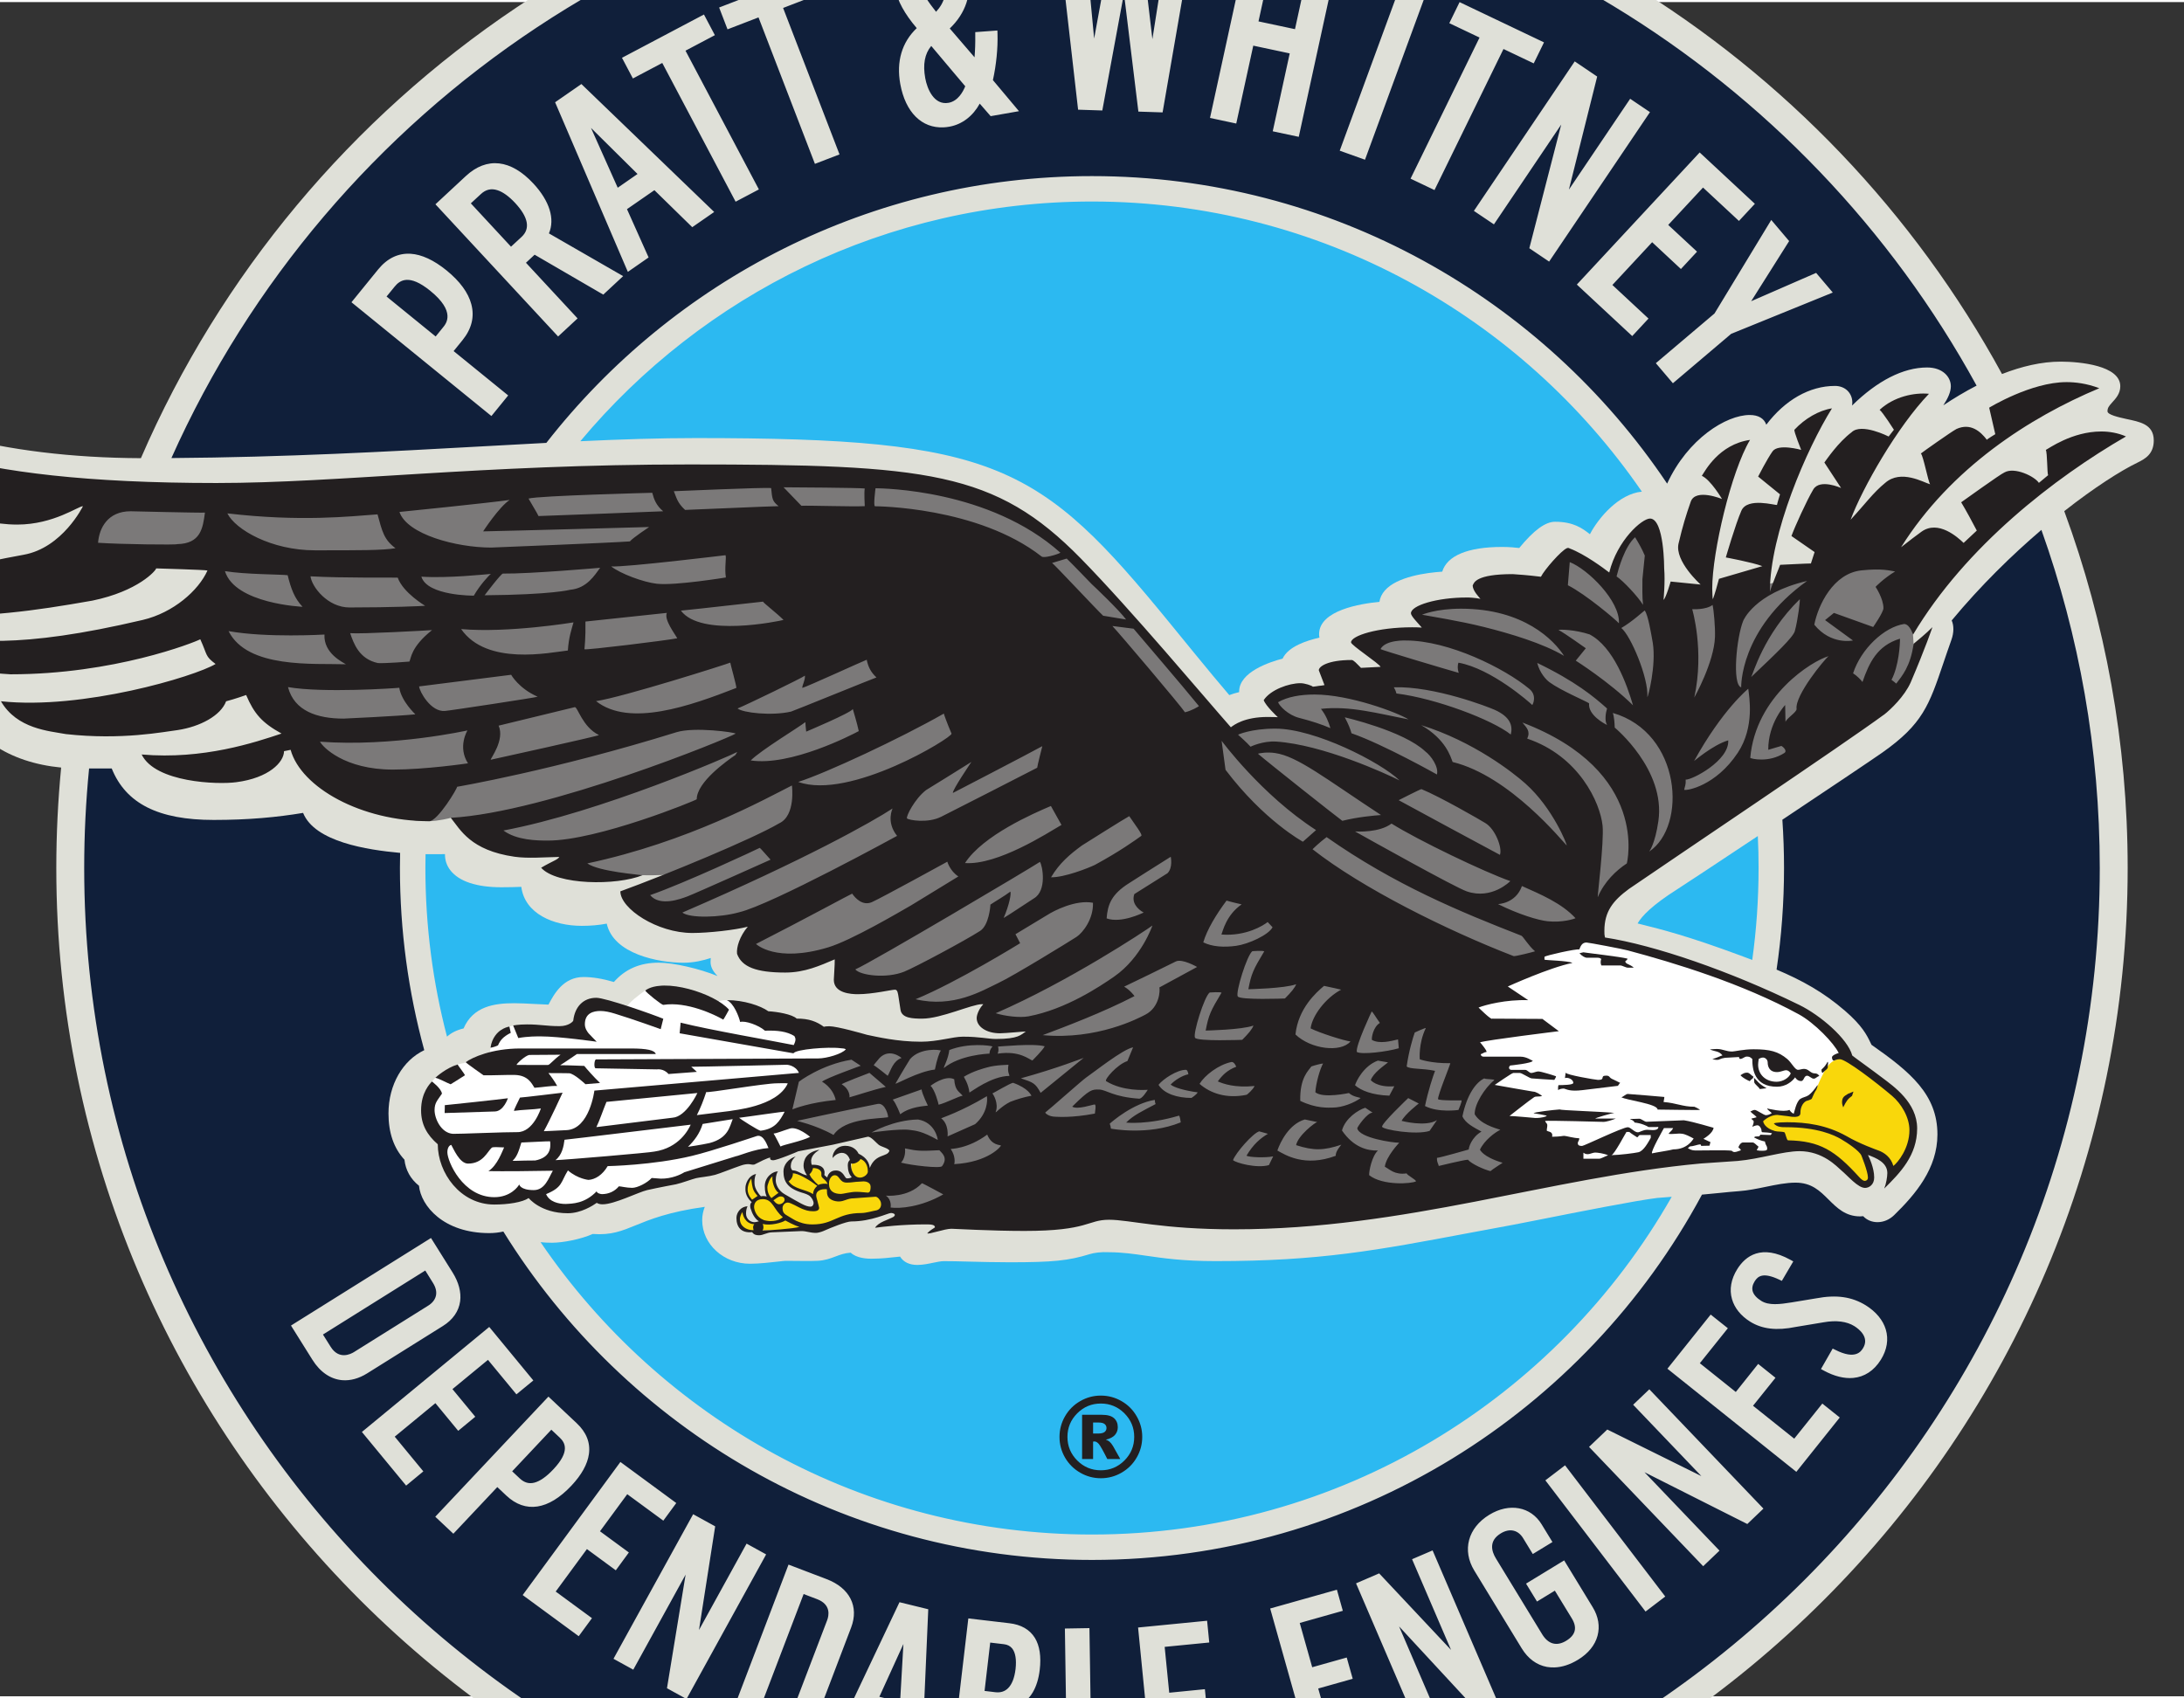 <svg xmlns="http://www.w3.org/2000/svg" width="144" height="112" viewBox="7 5 58 45"><rect x="7" y="5" width="58" height="45" fill="#333333" stroke="none"/><path fill="#101f3a" d="M63.3 27.881c0 15.003-12.163 27.166-27.166 27.166s-27.166-12.163-27.166-27.166S21.131.715 36.134.715s27.166 12.163 27.166 27.166"/><path fill="#2cb9f1" d="M18.081 27.881c0-9.97 8.083-18.053 18.053-18.053s18.053 8.083 18.053 18.053c0 9.971-8.083 18.053-18.053 18.053s-18.053-8.082-18.053-18.053"/><path fill="#dfe0d8" d="M62.763 28c0 14.757-12.006 26.763-26.763 26.763C21.242 54.763 9.236 42.757 9.236 28c0-.892.044-1.774.13-2.644h.601c.375.932 1.239 1.367 2.708 1.367.929 0 1.681-.072 2.374-.187.311.769 1.699.982 2.577 1.062-.003.134-.005.268-.005.402 0 1.674.225 3.296.646 4.838-.566.269-.95.912-.95 1.682 0 .513.143.926.424 1.227.03.277.163.515.386.692.052.533.649 1.258 1.867 1.258.131 0 .257-.015.373-.042 3.243 5.232 9.038 8.723 15.633 8.723 6.998 0 13.096-3.932 16.199-9.703.162-.014.319-.029.47-.045.18-.018.353-.036.522-.048.23-.017.466-.065.693-.112.281-.058.546-.113.801-.113.426 0 .645.219.877.45.221.219.448.446.835.446.029 0 .056-.002.084-.005.191.208.562.225.823-.03.567-.553 1.148-1.24 1.148-2.141 0-1.064-.724-1.662-1.751-2.382l-.026-.054c-.097-.201-.217-.45-.677-.848-.572-.495-1.14-.808-1.818-1.095.13-.881.198-1.781.198-2.698 0-.431-.015-.859-.044-1.283 1.205-.803 2.395-1.601 2.658-1.786 1.069-.755 1.24-1.26 1.615-2.366.064-.188.134-.396.216-.625.068-.191.069-.377.008-.516.773-.931 1.607-1.743 2.382-2.405 1.003 2.809 1.55 5.832 1.55 8.981m-13.54-8.866c-.201-.158-.436-.331-.925-.331-.256 0-.561.22-.952.697-.101-.012-.261-.028-.459-.028-.903 0-1.458.232-1.586.656-.418.028-1.198.129-1.524.501-.079.091-.128.192-.144.302-.503.047-1.602.224-1.602.858 0 .03.003.06.009.091-.327.077-.824.229-.978.558-.348.091-1.154.357-1.154.874v.016c-.092.022-.18.048-.262.079-.397-.457-1.567-1.898-1.567-1.898-3.469-4.247-4.608-4.929-12.603-4.929-.962 0-1.975.033-3.064.084 3.25-3.889 8.135-6.367 13.588-6.367 6.055 0 11.409 3.056 14.603 7.706-.611.058-1.149.691-1.38 1.131M21.661 37.953c.277 0 .759-.089 1.081-.233.49.037.776-.082 1.139-.23.372-.152.87-.356 1.836-.491-.046.116-.069.235-.069.355 0 .638.57 1.157 1.27 1.157.239 0 .552-.036.76-.059.087-.01.152-.018.176-.018l.172.001c.209.003.516.006.684-.002.194-.008.338-.062.477-.114.126-.048.246-.092.405-.102.154.145.427.167.611.159.203-.001.403-.023.564-.041.049-.005.095-.01.135-.014.093.147.249.222.464.222.004 0 .008 0 .012-.001.135-.001.281-.031.408-.058.104-.021.203-.042.276-.042.183-.002.407.006.664.012.328.008.704.018 1.089.018 1.146 0 1.562-.043 2.123-.216.115-.035.292-.063.524-.051.348.002.635.044.968.092.462.067.987.144 1.853.144 2.76 0 4.266-.283 6.761-.753.362-.068.745-.14 1.157-.215.13-.024.395-.077.73-.143.941-.187 2.516-.499 3.08-.567l.384-.03c-3.049 5.353-8.807 8.97-15.395 8.97-6.081 0-11.456-3.082-14.644-7.765.088.01.188.015.305.015M18.297 28c0-.123.001-.246.004-.368h.237c.118.002.204.001.279-.002-.002.161.047.308.146.434.228.292.695.447 1.351.447.21 0 .385-.005.53-.011.093.714.853 1.036 1.607 1.036.236 0 .454-.019.662-.059.18.813 1.382 1.037 2.031 1.039h.007c.27 0 .524-.059.724-.126-.003.031-.005.065-.005.102 0 .125.052.24.185.377-.478-.196-1.168-.355-1.563-.355-.495 0-.885.168-1.189.513-.3-.088-.571-.132-.805-.132-.536 0-.783.449-.932.733-.108-.003-.238-.01-.371-.017-.187-.01-.382-.02-.535-.02h-.004c-.527 0-1.093.082-1.345.67-.197.046-.339.126-.44.218-.375-1.431-.574-2.932-.574-4.479m35.405 0c0 .828-.057 1.643-.168 2.441-.107-.04-.218-.082-.332-.124-1.381-.512-2.057-.681-2.653-.83l-.06-.015c.112-.196.392-.489 1.046-.903.198-.126 1.116-.733 2.147-1.418.014.281.02.564.02.849M36 1.237c10.118 0 18.944 5.644 23.492 13.95-.312.161-.609.34-.883.523.121-.185.199-.354.199-.506 0-.248-.216-.499-.63-.499-.636 0-1.322.353-1.992 1.01.004-.026.006-.05.006-.075.001-.122-.044-.233-.124-.314-.084-.085-.203-.131-.336-.131-.678 0-1.328.375-1.825 1.03-.057-.166-.21-.258-.44-.258-.623 0-1.644.63-2.193 1.823C47.973 12.868 42.359 9.622 36 9.622c-5.881 0-11.125 2.776-14.491 7.086-.562.029-1.144.062-1.749.095-2.439.135-5.18.287-8.208.308C15.731 7.765 25.117 1.237 36 1.237m27.47 14.836c-.2-.044-.502-.111-.502-.204 0-.091.038-.138.118-.228.094-.104.222-.234.222-.437 0-.554-1.081-.653-1.574-.654-.517-.002-1.052.128-1.567.329C55.501 6.318 46.417.496 36 .496c-11.301 0-21.032 6.851-25.258 16.618-3.681-.015-6.68-.824-8.451-2.281-.18-.148-.441-.18-.65-.082-.222.105-.349.33-.349.617 0 1.069 1.908 3.069 4.232 4.092-1.423.229-2.69.341-3.857.341-.435 0-.695.227-.695.606 0 .926 1.654 1.528 2.522 1.694.385.704 1.207 1.176 2.385 1.369.326 1.041 1.35 1.727 2.745 1.862-.085.878-.129 1.768-.129 2.668 0 15.166 12.339 27.504 27.505 27.504 15.165 0 27.504-12.338 27.504-27.504 0-3.33-.595-6.522-1.684-9.479.805-.633 1.504-1.076 1.941-1.287.21-.102.436-.231.436-.591 0-.439-.386-.495-.727-.57m-7.256 25.471c-.236.021-.5-.043-.78-.195l-.075-.041.311-.544.072.035c.537.273.683.035.732-.042.181-.289-.101-.509-.23-.59-.2-.125-.482-.16-.813-.101l-.74.123c-.511.104-.895.058-1.213-.14-.247-.155-.414-.362-.482-.599-.074-.256-.025-.531.14-.796.217-.347.638-.673 1.413-.247l.075.042-.304.517-.069-.033c-.425-.201-.565-.097-.653.045-.059.095-.076.185-.051.268.028.09.104.175.227.252.2.126.493.09.803.04l.654-.108c.54-.102.95-.043 1.322.188.269.169.452.39.527.638.079.263.034.54-.131.805-.184.294-.437.456-.735.483m-1.509 2.494-3.424-2.739 1.149-1.438.456.363-.744.929.955.764.594-.745.46.368-.596.743 1.094.874.746-.932.463.37zm-2.474 2.507L49.2 43.376l.484-.462 2.499 1.237-1.812-1.895.43-.41 3.03 3.169-.428.409-2.731-1.376 1.992 2.083zM50.7 47.749l-.05-.066-2.61-3.419.523-.399.051.067 2.61 3.418zm-2.423 1.484c-.068.002-.134-.003-.199-.014-.269-.05-.5-.22-.666-.492l-1.259-2.065c-.33-.541-.17-1.138.399-1.484.528-.323 1.1-.219 1.389.255l.287.47-.522.318-.256-.42c-.066-.108-.154-.177-.256-.2-.104-.025-.223.001-.34.073-.32.196-.246.47-.127.665l1.229 2.015c.161.263.386.324.637.171s.299-.348.149-.595l-.45-.736-.474.289-.291-.476 1.012-.617.758 1.243c.152.248.195.511.128.76-.068.251-.247.471-.518.636-.212.129-.427.199-.63.204m-3.535 1.794L43.012 47l.614-.265 1.909 2.033-1.035-2.409.545-.234 1.73 4.028-.544.234-.04-.043-2.036-2.2 1.137 2.647zm-2.822.862-.023-.081-1.165-4.14 1.772-.499.157.56-1.144.323.331 1.176.917-.258.159.565-.916.258.379 1.348 1.15-.324.161.571zm-4.265.649-.009-.084-.422-4.281 1.833-.18.057.578-1.184.116.121 1.218.947-.094.058.585-.948.093.137 1.394 1.19-.117.058.59zm-2.309.045L35.28 48.2l.652-.011.058 3.791 1.194-.018.009.594Zm-2.199-2.726.292.035c.136.014.247-.021.334-.109.103-.104.169-.274.197-.507.028-.247-.002-.435-.088-.545-.052-.065-.126-.104-.221-.115l-.364-.043zm.141 1.982c.321.031.438-.339.476-.663.028-.237.003-.419-.072-.541-.065-.104-.17-.166-.313-.182l-.299-.036-.161 1.379zm.152.586c-.042-.001-.082-.004-.118-.008l-1.118-.132.01-.083.502-4.271 1.088.128c.313.036.542.168.679.389.127.208.171.494.129.85-.056.476-.255.808-.547.929.285.19.408.557.349 1.055-.113.971-.617 1.147-.974 1.143m-3.087-2.412.551.135.088-1.537zm1.104 2.155-.643-.158.065-1.281-.773-.19-.53 1.167-.609-.15 1.921-4.055.764.187zm-3.898-1.754c.13.049.246.052.345.008.139-.062.207-.198.235-.274l.827-2.166c.046-.12.112-.418-.266-.562l-.358-.136-1.142 2.993zm.267.659c-.142-.003-.292-.034-.445-.093l-1.001-.381 1.561-4.097 1.012.386c.614.234.864.727.65 1.287l-.844 2.216c-.119.31-.316.525-.572.623-.112.042-.233.062-.361.059m-2.594-1.001-.519-.286.495-3.018-1.39 2.525-.525-.289.04-.074 2.075-3.766.585.322-.43 2.754 1.264-2.295.519.286-.04.074zm-2.863-1.668-1.488-1.093 2.595-3.535 1.484 1.091-.344.468-.958-.703-.724.985.767.563-.347.474-.767-.564-.829 1.128.963.707zm-1.767-4.38.201.189c.119.112.246.149.389.112.15-.039.321-.158.506-.356.446-.474.309-.706.167-.84l-.223-.21Zm-1.562 1.658-.48-.451.057-.061 2.948-3.13.75.706c.258.242.367.518.325.82-.037.268-.194.552-.467.842-.607.644-1.22.738-1.726.261l-.24-.226Zm-1.254-1.278-1.175-1.425 3.382-2.789 1.171 1.421-.449.369-.756-.916-.943.777.606.734-.453.374-.606-.735-1.08.89.76.922zm-2.005-3.688c.221.354.533.196.623.139l1.966-1.23c.107-.066.178-.153.204-.252.029-.109.003-.229-.077-.356l-.203-.326-2.717 1.7zm.309.888c-.306-.026-.585-.21-.793-.542l-.569-.909.071-.045 3.647-2.281.575.918c.162.26.231.524.199.764-.036.264-.194.491-.457.655l-2.011 1.258c-.224.14-.449.199-.662.182m35.337-26.48-.453-.533 1.558-1.32 1.507-2.484.475.561-1.008 1.597 1.725-.752.442.522-2.699 1.097zm-1.08-1.253-1.471-1.368 3.262-3.509 1.466 1.364-.423.455-.954-.887-.924.993.765.71-.428.461-.764-.712-1.056 1.136.959.892zm-2.207-1.978-.526-.355.847-3.285-1.787 2.651-.532-.358 2.678-3.971.596.403-.751 3.003 1.627-2.413.526.355zm-3.044-1.9-.636-.303 1.832-3.748-.803-.382.273-.559 2.242 1.069-.273.558-.803-.382zm-1.846-.806-.671-.24 1.651-4.495.671.24zm-1.759-.608-.691-.147.451-2.069-.968-.206-.452 2.069-.697-.149 1.019-4.673.696.148-.427 1.961.969.206.427-1.961.692.147zm-3.616-.649-.643-.021-.383-3.14-.575 3.11-.643-.021-.553-4.842.702.023.277 2.93.53-2.905.676.021.341 2.9.452-2.874.65.019zm-6.144-1.765c-.174.209-.226.491-.159.858.05.275.229.724.621.652.249-.046.383-.295.441-.439-.06-.071-.204-.241-.344-.407-.291-.344-.471-.557-.559-.664m-.018-2.224c-.014.001-.029.003-.043.006-.314.057-.271.433-.25.547.043.235.239.513.439.764.228-.246.303-.533.237-.894-.025-.139-.082-.258-.159-.333-.065-.064-.14-.093-.224-.09m.347 4.386c-.579.029-1.014-.398-1.151-1.15-.109-.597.042-1.109.437-1.485-.325-.382-.511-.724-.569-1.042-.09-.497.066-1.125.804-1.26.565-.1 1.019.238 1.13.848.102.556-.067 1.06-.488 1.463.057.067.58.674.658.766.016-.197.022-.383.019-.591v-.078l.588-.043.003.087c.011.384-.032.82-.122 1.231.038.045.692.825.692.825l-.752.132-.29-.333c-.18.33-.467.551-.803.612-.054.01-.105.016-.156.018m-3.418.97-1.498-3.89-.823.317-.223-.58 2.298-.885.224.58-.823.317 1.498 3.89zm-2.106 1.005-1.948-3.685-.78.412-.29-.549 2.177-1.15.29.549-.78.412 1.949 3.685zm-3.841-1.96.71 1.589.526-.365zm.979 3.824-.041-.095-1.891-4.41.698-.484 3.527 3.398-.583.404-1.005-.983-.728.504.574 1.283zm-4.17-1.82 1.067 1.151.281-.26c.237-.22.179-.524-.172-.902-.162-.174-.324-.292-.47-.338-.163-.053-.308-.02-.439.102zm2.318 3.536-.057-.061-3.201-3.45.807-.75c.558-.517 1.196-.446 1.795.2.43.463.576.94.412 1.323l1.971 1.135-.528.491-1.823-1.06-.23.214 1.371 1.478Zm-4.556-1.061 1.304 1.061.196-.242c.085-.103.341-.418-.339-.971-.559-.454-.806-.283-.944-.114zm2.785 3.174-.065-.052-3.652-2.97.707-.87c.243-.298.534-.438.865-.418.294.019.615.168.953.442.356.29.577.592.658.898.089.333.009.656-.236.957l-.234.288 1.449 1.178z"/><path fill="#f9d70b" d="M56.001 32.864s-.093.021-.241.074c-.147.052-.278.295-.339.407-.06.114-.104.312-.164.46-.061.147-.208.278-.208.278l-.157.104-.144.166-.018.214-.536-.06s-.416.104-.455.212c-.03.086.371.333.371.333l-.018.48c.257-.05.592-.078.744-.078.351 0 .657.121.884.285.226.166.444.364.567.509.056.068.156.153.246.153.117 0 .154-.058.154-.202 0-.215-.127-.532-.204-.692.675.214.771.438.724.721.182-.24.621-.686.621-1.331-.002-.513-.553-.96-.93-1.257-.045-.032-.392-.296-.51-.369-.076-.048-.13-.077-.221-.179zm-25.459 4.275-1.961.455s-1.381.036-1.56.036c-.509 0-.433-.45-.287-.506.032.245.232.344.368.344.062 0 .087-.008.162-.024-.38-.42-.33-.485-.265-.576-.322-.293-.087-.658-.008-.654.004.284.117.443.198.531.108-.01.232.061.284.066-.03-.062-.116-.158-.116-.315 0-.221.109-.309.203-.355-.01.021-.019.086-.018.171.001.114.042.282.283.416.17.107.609.342.749.342.079 0 .108-.117.108-.153 0-.322-.519-.371-.673-.478-.159-.138-.15-.243-.15-.354.23-.028.488.149.642.133-.051-.11-.075-.174-.075-.245.218-.075.399-.025.406.189.038.047.095.137.128.15.05-.097.143-.257.239-.245.093 0 .202.168.246.259.229 0 .239-.044.29-.096-.07-.064-.13-.175-.128-.301.001-.079.037-.164.116-.245.227-.011.258.114.345.288z"/><path fill="#fff" d="m29.692 32.81-2.468-.942c-.061-.04-.767-.504-1.171-.312-.095-.059-.5-.264-.778-.222-.213-.131-.54-.17-.753-.209-.04-.008-.306.08-.406.14-.133.099-.42.299-.51.478-.005.016-.766-.194-.868-.176-.12-.009-.322.41-.423.623-.061.101-.357.101-.579.069-.325 0-.827-.164-1.182-.054-.282.071-.532.362-.549.752-.336.049-.588.162-.669.222-.359.047-.72.331-.814.435-.251.267-.285.394-.285.958 0 .201.17.478.475.766.04.784.628 1.243.708 1.323.122.122 1.177.25 1.298-.003.062-.002.336-.007.549-.007.132.223.426.673 1.552.143.319-.022 3.541-.825 4.413-1.181 0 0 1.333-.397 1.394-.409l-.87-.871.392-.786Z"/><path fill="#fff" d="m47.944 30.279-1.037.828.06.248-.752.311.074.286 1.113.366-1.123.238.005.492.749.356-.395.354.039.076 1.052.165-.778.627.991.105.134.457.666.002.257.612 5.093-.27.018-.481s-.388-.236-.371-.333c.018-.1.448-.213.448-.213l.544.061.017-.214s.434-.362.493-.507c.06-.146.148-.332.207-.442.06-.111.156-.254.301-.306.145-.051.293-.121.293-.121-.023-.052-.577-.656-.717-.79-.347-.648-4.725-2.272-6.172-2.272Z"/><path fill="#231f20" d="M36.029 43.021h.126c.085 0 .145-.014.179-.041.034-.027.051-.063.051-.105 0-.044-.016-.079-.049-.106-.033-.028-.089-.041-.169-.041h-.138Zm-.292-.498h.525c.149 0 .256.03.323.09s.1.14.1.241c0 .079-.026.147-.076.205-.051.057-.131.099-.241.125.046.017.078.035.099.054.031.027.062.067.094.12.002.003.066.117.19.339h-.345c-.112-.223-.188-.357-.226-.401-.039-.043-.077-.065-.115-.065-.009 0-.021.001-.036.004v.462h-.292Zm1.384.587c0-.244-.087-.453-.26-.626-.173-.173-.382-.26-.626-.26-.245 0-.454.087-.627.26-.173.173-.26.382-.26.626 0 .245.087.453.26.627.173.173.382.26.627.26.244 0 .453-.087.626-.26.173-.174.26-.382.26-.627m.213 0c0 .197-.049.38-.148.55-.098.17-.232.303-.402.401-.17.098-.353.147-.549.147-.196 0-.379-.049-.548-.147-.17-.098-.304-.231-.403-.401-.098-.17-.147-.353-.147-.55 0-.195.049-.378.147-.548.099-.171.233-.305.403-.402.169-.098.352-.147.548-.147.196 0 .379.049.549.147.17.097.304.231.402.402.099.17.148.353.148.548"/><path fill="#7b7979" d="M35.626 30.363Zm-22.313-7.773c-.001 0-.001-.001-.001-.001h.001zm44.29-2.598s-1.587-.305-6.69 1.324c0 0-.04-2.222-.418-2.229-.212-.004-.523.483-.737 1.346-.155-.119-.764-.591-1.146-.682-.032-.008-.109 1.082.036 1.292-.39-.048-3.883-.082-4.01.191-.031.065 1.014.502 1.136.641-.071-.006-1.95-.15-2.346.245 0 .076.813.745.846.832-.023.003-3.145.127-3.493.656.052.151.619.552.641.572-.029-.001-1.391-.054-1.721.256-.679-.769-2.754-3.303-4.136-4.633-2.106-2.025-3.939-2.109-10.273-2.025-5.566.236-9.311.6-12.57.6-.984 0-1.687-.027-2.492-.036-.072-.001-.757.229-.836 1.182-.01.109 3.474.198 3.565.218-.75 1.828 1.198 3.981 1.928 5.002.648.63 1.701 2.012 3.51 2.012.225 0 .578-.086.573-.089.569.31 2.336.822 2.834.945.587.475 1.798.635 2.962.565-.005 0-.578.254-.92.501-.002.001.915.742 1.871.696.434.077 1.671-.14 2.003-.228-.214.252-.741.878-.741.878.41.637 2.364.535 2.456.118-.078.35.152 1.31 2.201.736.066-.018-.386.629-.368.66.249.437 2.318-.277 2.31-.281.009.004-.22.523-.22.628 0 .229 1.749.263 1.766.268-.13.083-.993.518-1.601.481-.227-.013-1.96.091-2.688.173-.632.072-1.891.255-2.464.619 0 0-.637.345-.328 1.255.048.141.728.55 1.133.495.209-.018.855-.1.855-.1.086-.019.782.059.855.328 0 0-.532.823-.387 1.687.008.047 5.525-.105 6.107-.127 6.003-.232 6.794-.232 10.781-.86l-.828-2.278.355-.317-.713.017-.045-1.896s2.456-1.897 4.776-3.78c1.897-1.54 6.446-4.652 6.863-5.069 0 0 .065-.23.008-.991-.039-.506-.037-1.278-.2-1.798"/><path fill="#231f20" d="M49.653 33.515c-.176 0-.004.113-.214.113-.057 0-.861-.136-.861-.193l-.018.145c.073-.029.222.031.222.127 0 .057-.277.058-.395.06-.016.058-.009.129-.009.129.076-.043.149-.039.163-.036.062.017.154.08.48.04.21-.026.943-.114.943-.114.026-.025.041-.067.063-.079-.022-.011-.137-.069-.177-.087-.139-.053-.083-.105-.197-.105"/><path fill="#231f20" d="M50.229 34.001c-.051 0-.12.078-.171.086.118.079.964.173.962.329 0 0 1.095.016 1.126.01-.023-.032-.148-.085-.148-.085-.32-.001-.474-.099-.819-.126.003-.034.023-.107.02-.134 0 0-.918-.08-.97-.08"/><path fill="#231f20" d="M50.221 30.407c-.201-.053-1.057-.148-1.172-.168l-.103.024c.064.076.147.12.198.12h.284c.051 0 .077.017.095.033-.02.056-.02.126.005.172h.504c.051.001.153.063.204.059h.152c-.112-.102-.214-.088-.227-.168.018-.017.062-.045.06-.072"/><path fill="#231f20" d="M26.208 32.027c.02-.02.152-.264.152-.264-.369-.429-1.735-.866-2.225-.51.02.052.441.389.481.382.623-.097 1.364.26 1.592.392"/><path fill="#231f20" d="M22.224 32.052c-.003.024-.121.148-.364.148-.351 0-.504-.046-.865-.046-.242 0-.367.028-.367.028l.136.334c.255-.047.501-.044.596-.044.492 0 1.486.142 1.486.142-.055-.06-.185-.187-.214-.222-.036-.044-.1-.132-.1-.242 0-.303.236-.353.414-.353.115 0 .248.029.38.07.486.148 1.22.413 1.22.413l.069-.276c-.273-.113-1.529-.557-1.78-.557-.343 0-.57.238-.611.605"/><path fill="#231f20" d="m20.564 32.378-.036-.167c-.059.011-.134.033-.232.098-.072.048-.233.192-.269.463.025.003.163-.039.199-.062.055-.131.136-.231.338-.332"/><path fill="#231f20" d="m21.051 32.965.836-.006c-.169.114-.286.273-.338.273-.051 0-.803 0-.831-.003-.003-.028.216-.235.333-.264m-1.21.54c.208.006.602-.014.829-.009.366.008.458.246.524.341.26-.018.414-.055.603-.048-.06-.113-.166-.261-.232-.342.13 0 .415 0 .548.004.133.005.435.291.435.291l.387-.033c-.169-.161-.364-.383-.419-.453-.053 0-.403-.018-.641-.018.054-.028.446-.297.446-.297h2.095c-.03-.101-.23-.148-.667-.148h-2.931c-.755 0-1.281.239-1.45.364.008.023.473.348.473.348"/><path fill="#231f20" d="M18.561 33.572c.085.012.308.136.406.172 0 0 .305-.187.382-.24-.017-.042-.173-.243-.197-.285-.301.089-.579.337-.591.353"/><path fill="#231f20" d="M18.808 34.508s1.106-.034 1.337-.042c.231-.008.343-.351.343-.351-.155.024-1.627.181-1.676.184 0 0 .002.126-.004.209"/><path fill="#231f20" d="m55.703 21.224-.235.191.741.541s-.58.131-1.027-.419c.098-.512.501-1.365 1.253-1.443.549-.057.756.008.893.029-.321.196-.519.409-.519.409s.209.309.209.565c0 .111-.273.501-.273.501Zm-.992 2.549c.011.087-.279.258-.294.351l-.009-.454s-.454.481-.449 1.19l.348-.103c.075.041.154.14.081.187-.417.268-.877.154-.907.131.143-1.648 1.642-2.579 2.081-2.702-.108.081-.899 1.042-.851 1.4m-1.564 1.17c-.583.877-1.352 1.009-1.421.979.016-.087.048-.127.04-.27.159.015 1.162-.502 1.13-1.043-.406.119-.911.556-.907.549.754-1.369 1.439-1.92 1.439-1.92.021.194.181 1.011-.281 1.705m-2.351 2.621s.156-.192.245-.811c.198-1.364-1.159-2.483-1.159-2.483-.012-.322-.05-.372-.05-.389 1.823.532 1.976 3.007.964 3.683m-.593.314c-.279.184-.594.478-.771.894-.02.047.171-1.473.127-1.899-.064-.609-.626-1.846-2.001-2.31.091-.197-.014-.287-.127-.427 3.399 1.299 2.772 3.742 2.772 3.742m.028 2.311c1.249.333 3.04.878 4.54 1.697.42.229.935.767 1.059 1.028-.038.007-.179.06-.179.113 0 .052.022.089.047.089s.067-.038.163-.038c.16 0 .955.608 1.385.973.245.207.462.568.462.91 0 .483-.307.861-.427.952-.064-.232-.244-.355-.392-.409-.05-.018-.503-.179-.848-.381-.535-.299-1.069-.371-1.583-.371-.051 0-.283.003-.352.031.083.103.218.101.31.101.862 0 1.294.213 1.469.313.175.101.489.311.546.437 0 0 .175.428.175.587 0 .075-.061.089-.083.089-.052 0-.111-.059-.15-.102-.644-.709-1.046-.958-1.888-.975-.037 0-.065-.175-.095-.213-.078-.027-.175-.012-.252-.033-.26-.073-.313-.22-.314-.264.108-.098.243-.165.375-.165l.275.033c.344.066.339-.045.339-.097 0-.118.052-.252.154-.305.017-.003.133-.04.147-.061.049-.104.062-.154.125-.247.014-.041.037-.088.029-.118-.073.107-.16.216-.237.271-.07.048-.155.054-.22.098-.109.073-.161.357-.175.393-.022-.004-.077-.039-.115-.101-.149.074-.593-.038-.593-.038.02.053.103.092.123.126-.057.035-.105.053-.156.053-.052 0-.243-.14-.295-.14-.051 0-.086.036-.117.042.044.052.128.099.168.152-.036.014-.11.03-.139.035.02.051.06.036.06.088 0 .051-.039.131-.039.131.048-.017.09-.039.142-.039.051 0 .103.082.103.134 0 .052.026.05.026.05.087.002.176.01.253.027-.002.014-.02.028-.037.047l-.271-.009c-.03.088-.112.012-.169.072.088.049.193.091.29.109.028.14.06.093.06.199 0 .051-.101.046-.139.047-.043.001-.085-.003-.137-.013.003-.034.044-.055.042-.102-.045-.024-.101-.105-.153-.105h-.259c-.052 0-.117.09-.115.137.045.025.06.056.062.071-.057.017-.118.046-.169.046-.052 0-.064-.036-.079-.036-.137-.018-.653-.006-.901-.006-.113 0-.147.003-.26-.061.018-.012.037-.031.055-.046.1-.004.216-.054.267-.054.052 0 0 .041.052.039l.203-.005c.003-.03.024-.071.022-.098-.067-.024-.148-.071-.184-.084.018-.011.258-.152.269-.294-.029-.003-.504-.154-.787-.199l-.994.04c-.052 0-.139-.082-.191-.081l-.251.008c.046.033.075.012.131.096.005-.004.19.013.37.118.104 0 .233-.002.257-.002-.002.033-.015.082-.156.082-.048 0-.093-.008-.14-.008-.112 0-.198.066-.249.067-.095 0-.189-.135-.268-.135-.136 0-1.162.497-1.213.497-.055 0-.114-.006-.114-.073 0-.051.042-.062.038-.131-.151-.003-.347-.064-.399-.064-.051 0-.082.02-.321.024.03-.149-.106-.127-.143-.163.001-.058.022-.121.013-.163-.013-.042-.053-.059-.055-.094.057-.017 1.547.025 1.558.025.051 0 .209-.042.319-.089h-.543c-.019-.013.459-.149.502-.15-.346-.034-1.425-.068-1.452-.091-.152.009-.692.072-.689.101 0 0 .348.053.349.07-.019.017-.123.056-.302.056 0 0-.628-.057-.689-.054.018-.011.537-.425.656-.5.051-.03.141-.004.21-.033-.049-.036-.16-.114-.239-.114 0 0-.963-.165-1.019-.178 0 0 .455-.317.492-.317h.176c.052 0 .263.144.315.144 0 0 .574.042.6.04.025-.046.046-.071.044-.097-.067-.024-.394-.128-.472-.128-.051 0-.134.041-.185.041-.052 0-.106-.082-.157-.082h-.371c-.042 0-.063-.035-.063-.052 0-.026.012-.048.029-.064 0 0 .603-.06.6-.128-.028-.004-.163-.107-.319-.107h-.984c-.051 0-.075-.031-.077-.066.057-.016.095-.057.147-.057.051 0-.148-.245-.166-.258.183-.062 2.093-.296 2.093-.296l-.436-.326-1.332-.007c-.024.047-.364-.295-.364-.295.182-.072.723-.215 1.319-.196l-.542-.363s1.116-.508 1.717-.626c-.124-.062-.724-.07-.743-.087v-.075c.039-.038.835-.216.924-.196.042-.106.081-.184.192-.184.051 0 .983.176 1.099.21m.643 5.39c-.053-.026.314-.67.314-.67h.244c-.024.062-.074.088-.123.151.115.017.237-.017.361-.002.084.01.202.07.308.128-.028.036-.171.288-.54.287-.072.024-.461.082-.564.106m-.036-.41c-.065.111-.187.35-.33.381-.107.023-.483.072-.714.077.076-.015.382-.599.399-.617h.075c.031.031.209.143.209.143.044-.019.031-.059.083-.061h.278zm-1.372.553h-.416v-.16c.116.091.215-.004.315-.004.052 0 .231.021.34.073-.09.03-.188.092-.239.091m-2.885.329c-.167-.04-.5-.188-.598-.303-.096 0-.775.166-.775.166-.005-.053-.053-.087-.047-.215.09-.006.845-.223.845-.223-.005-.049.075-.326.337-.475-.202-.111-.426-.219-.506-.405.117-.568.353-.902.583-1.01.005.032.304.014.257.054-.246.2-.524.635-.514.901.151.256.514.358.681.412-.145.07-.421.276-.541.526 0 0 .064.189.601.351 0 0-.279.179-.323.221m-2.877-1.176c-.033-.074.693-.764.693-.764l.28.144s-.366.282-.455.461c0 0 .64.171.939-.02l-.197.287c-.369.116-1.227-.033-1.26-.108m-.344 1.284c-.009-.093.071-.507.233-.655-.281.009-.653-.088-.955-.533.087-.323.434-.549.619-.603l.196.131c-.137-.012-.413.384-.409.416.059.255.933.382 1.114.382 0 0-.348.364-.382.637.133.071.26.222.579.177.011.047.235.158.251.21-.113.067-.886.122-1.246-.162m-.885-.516c-.828.31-1.342-.022-1.553-.139.08-.226.307-.7.729-.825l.33.069c-.055.008-.509.354-.561.613.47.151.733.144 1.202-.012 0 0-.167.187-.147.294m-1.777.248c-.322.094-.882-.06-.953-.132.074-.2.532-.719.696-.764l.231.065c-.202.119-.388.277-.569.58.064.047.525.06.708.019zm-1.842-2.158c.136-.224.497-.507.845-.58.076-.015.129.125.129.125-.243.094-.372.228-.489.39.145.064.45.174.975.122-.032.091-.2.231-.208.233-.537.112-.969-.041-1.252-.29m-.217.374c-.366 0-.723-.107-.873-.348.119-.153.49-.399.726-.399.052 0 .067.118.067.118-.171.035-.373.167-.471.275.086.074.368.16.718.206-.034.066-.163.148-.167.148m-2.133.816c-.017-.018.005-.027-.036-.131.059-.055.618-.54 1.197-.633 0 0 .006.097.024.11-.376.199-.588.296-.785.493 0 0 .561.066 1.398-.183.032-.009.052.177.052.177-.875.358-1.85.167-1.85.167m-.31-1.038c-.201-.007-.257-.006-.722.453.137.09.545-.057.596-.057.052 0 .003.229.006.242-.626.119-.997.084-1.039.084-.197 0-.288-.106-.278-.113.103-.076.987-.863 1.09-.932.192-.129.965-.748 1.242-.799l-.151.365c-.271.088-.621.494-.565.534.445.274 1.022.234 1.106.23-.034.048-.151.241-.231.235-.689-.047-.869-.236-1.054-.242m-2.085-.299c.939-.258 1.667-.543 1.667-.543l-1.142.929c-.142-.257-.191-.274-.525-.386m-.283.625c-.247.123-.404.319-.386.27.088-.231-.07-.481-.088-.493.036-.013.474-.275.55-.283.418.152.471.328.489.343-.191.035-.39.095-.565.163m-1.488 1.655c.015-.036.036-.221-.093-.403-.003-.005.451.003.97-.382.12.296.349.269.364.29.011.015-.328.444-1.241.495m-.346-1.218c-.006-.004.534-.178 1.214-.587.02.111.015.456-.313.743 0 0-.157.068-.731.325 0 0 .041-.32-.17-.481m.023 1.272c-.049.067-.825-.023-1.089-.095.081-.081.123-.239.105-.377.348.074.423.072.913.048.067.075.238.2.071.424m-1.366 1.098s.041-.2-.126-.316c0 0 .591.063.958-.329.008-.008.567.296.567.296-.594.34-1.16.382-1.399.349m-.406.081c-.047.005-.245.065-.37.065-.642 0-.727.303-1.299.303-.214 0-.341-.057-.439-.099-.046-.021-.275-.162-.275-.162-.057-.038-.081-.091-.081-.174 0-.073.059-.146.14-.146.078 0 .268.121.376.165.093.036.166.066.301.066.051 0 .156-.008.156-.089 0 0-.029-.133-.046-.184-.016-.067-.033-.102-.033-.154 0-.117.131-.15.169-.155.03-.004.098-.007.115-.001 0 .016.003.037.003.078 0 .212.226.245.313.245.148 0 .224-.084.4-.084.052 0 .524-.042.575-.042.052 0 .121.075.142.148.026.111-.027.205-.147.22m-2.996.528c.03-.037.034-.103.007-.173.201.054.514-.033.599-.092.044.022.238.133.375.17-.141.046-.868.1-.981.095m-.223-.623c0-.069.028-.209.231-.209.273 0 .291.292.532.477-.017.013-.097.106-.33.106-.052 0-.172-.017-.192-.036-.188-.073-.241-.268-.241-.338m-.172-.458c-.004-.083.032-.207.098-.296.005.021.007.128.038.248.02.079.065.141.129.212l-.146.1c-.015-.023-.113-.113-.119-.264m.661-.354c-.021.105.038.349.159.435l-.188.14c-.086-.089-.108-.201-.108-.283 0-.069.066-.258.137-.292m.321.62c0 .056-.073.119-.146.119-.083 0-.141-.102-.152-.106.036-.014.124-.102.186-.102.086 0 .112.044.112.089m.754-.15c-.193-.133-.498-.123-.648-.34.086-.053.122-.157.113-.213.148 0 .423.178.478.213.065.042.092.068.171.122-.05.038-.105.109-.114.218m.001-.693c.16 0 .22.08.221.132 0 .024.001.079.001.079.02.071.132.108.165.215-.049-.022-.191-.011-.246.024-.061-.051-.096-.086-.181-.187 0 0-.04-.055-.055-.104.04-.012.086-.102.095-.159m.427.371c0-.058.058-.18.145-.18.144 0 .122.196.324.196.114 0 .168-.014.243-.02 0 0 .173-.013.206-.013.05 0 .184.023.184.141 0 .042 0 .158-.071.158-.102-.004-.173-.021-.315-.021-.142 0-.348.056-.4.056-.356 0-.32-.267-.316-.317m.579-.491c.124.028.248-.084.253-.12.183.068.197.261.197.334 0 .072-.104.16-.21.16-.188 0-.249-.254-.24-.374m.546-.824s.585-.335 1.238-.345c.452.077.524.514.521.542-.429-.239-.574-.243-.753-.267-.266-.036-1.006.07-1.006.07m-1.008.065c-.502-.281-1.012-.376-.961-.376 0 0 1.005-.222 2.131-.448.209-.042.295.342.277.354-.225.042-1.141.013-1.447.47m-1.408.307s-.155-.311-.184-.345c.083-.004.226-.068.433-.132.207-.063.537.221.537.221-.222.116-.702.205-.786.256m-.529-.419c-.052 0-.554-.321-.571-.344.213-.024 1.208-.175 1.21-.16-.132.248-.251.455-.639.504m-.649.676-1.376.427c-.098.063-.338.174-.625.17l-.242-.018c-.123.134-.379.262-.518.262-.148 0-.301-.041-.353-.041-.112.137-.277.208-.45.208-.035 0-.136-.025-.14-.075-.318.33-.643.327-.827.336-.18 0-.427-.053-.516-.261.444-.184.387-.319.58-.63.264.228.547.252.547.252.178-.012.371-.131.508-.366 0 0 1.201-.022 2.239-.272.556-.133 1.689-.518 1.717-.526.198-.066.298.303.316.318-.373.024-.808.216-.86.216m-5.376.901c-.362 0-.385-.151-.385-.151-.028.061-.235.339-.66.339-.84 0-1.248-.953-1.248-1.192 0-.107.04-.181.103-.198.055.092.219.498.446.498.397 0 .512-.316.628-.421.029-.026.151-.016.33-.009-.048.1-.179.478-.417.63.358.007 1.226 0 1.711-.011-.112.193-.207.515-.508.515m-.328-1.264c.061 0 .747-.039.764-.032.02.181.005.429-.395.509-.436 0-.565.019-.601.005.115-.1.165-.258.232-.482m1.146-.073c.038.001 3.334-.401 3.351-.401-.056.127-.307.619-.968.715-.079.026-2.415.224-2.624.227.174-.133.219-.364.241-.541m1.114-1.006c.135-.014 2.415-.236 2.415-.236s-.293.632-.659.656c0 0-1.816.226-2.024.25.078-.155.183-.465.268-.67m3.353.458c-.082.195-.116.504-.615.635-.207.047-.573.1-.573.1.167-.161.31-.349.39-.607zm1.182-.952c.069 0 .225-.009.28.003-.286.629-1.481.712-1.536.733l-.878.109c.107-.214.169-.374.249-.614.013.036 1.55-.233 1.885-.231m.575-.042s.592-.454 1.397-.585l.245.161s-.944.338-1.027.424c0 0 .285.145.363.485-.69.069-1.057.216-1.151.249zm1.874-.235.434.372c-.359.083-.807.237-.967.278.012-.018.012-.215-.201-.344-.054-.008.734-.306.734-.306m.273-.4c.271-.267.58.004.58.004-.23.083-.28.325-.368.474 0 0-.338-.275-.372-.279.018-.038.126-.152.16-.199m1.278 1.269c-.084.015-.47.024-.733.231 0 0-.106-.286-.199-.39l.765-.27c.017.125.167.429.167.429m.348-1.458c-.034.014-.112.251-.161.501-.442.048-1.07.416-1.045.371.175-.31.385-.648.385-.648.266-.31.803-.254.821-.224m.577 1.196c-.086.005-.454.196-.639.239-.004-.035-.1-.403-.215-.502 0 0 .381-.297.629-.175.022.299.12.317.225.438m-.355-1.213c.51-.2 1.083-.12 1.147-.096-.064.079-.077.127-.08.191-.056.002-.782.033-1.213.383-.004-.034.117-.238.146-.478m1.571.39c-.037.211.035.268.023.297-.476.005-1.006.419-1.059.442-.03-.251-.156-.415-.148-.42.252-.153.523-.221.614-.247.245-.072.568-.066.57-.072m-.277-.483c.069 0 .934-.089 1.239-.007-.046.1-.326.377-.326.377-.086-.024-.336-.271-.923-.181-.002.001.041-.082.01-.189m-.062-.885c1.922-.834 3.961-2.181 4.162-2.33 0 0-.286.848-1.014 1.355-.376.262-1.29.872-2.275 1.057-.235.044-.622-.004-.873-.082m2.185-1.493Zm-4.313 1.121c1.092-.448 2.778-1.487 2.777-1.488-.06-.116-.124-.239-.124-.239l.856-.517c.155-.1.74-.406 1.202-.318.015.429-.267.795-.438.907-.171.111-1.668 1.034-2.089 1.231-.421.198-1.181.663-2.184.424m-1.601-.792c.443-.191 4.675-2.701 4.903-2.856.067.089.195.762-.159.969-.064.037-.705.469-.804.521.147-.343.204-.634.179-.701-.171.127-.401.258-.531.346 0 .052-.041.55-.274.699-.403.259-1.721.963-2.013 1.081-.474.191-1.17.101-1.301-.059m-.72-.586c-1.394.422-1.917-.09-1.917-.09 1.265-.645 2.536-1.336 2.554-1.337.089.13.281.329.521.227.264-.117 2.006-1.075 2.006-1.075s.067.243.293.392l-1.251.765c-.326.187-1.591.933-2.206 1.118m-2.365-.932c-.504.143-1.308.163-1.508.008 3.271-1.412 5.035-2.406 5.584-2.765 0 0-.181.355.119.728 0 0-3.338 1.828-4.195 2.029m-2.363-.455c.924-.322 2.808-1.203 2.911-1.256.015.003.213.237.287.314 0 0-1.997.896-2.201.973-.189.072-.738.278-.997-.031m2.671-3.578c.279-.278 1.278-.88 1.451-1.018.002.06.011.152.022.253 0 0 1.19-.5 1.238-.6 0 0 .123.409.158.586-.182.099-1.81.939-2.869.779m1.44-2.252c.006.136-.071.239-.071.326.143-.038 1.552-.686 1.711-.748.04.191.107.327.259.47-.051.013-2.218.895-2.268.907-.518.119-1.282.032-1.421-.083.249-.1 1.709-.809 1.79-.872m-1.843 2.105c-.229.158-1.029.72-1.031 1.178-.024.033-2.636 1.099-3.954 1.098-.286 0-.83-.008-1.179-.268 2.577-.482 6.074-2.005 6.205-2.084-.006.033-.042.06-.041.076m-3.705-1.428c.716-.107 3.472-.981 3.565-1.023.007.057.167.616.161.672-1.226.478-2.837 1.05-3.726.351m-2.798 1.557c-.005-.036.378-.525.211-.906l2.021-.491c.075-.018.203.527.643.741-.003.025-2.875.656-2.875.656m-2.596.261c-1.293 0-1.865-.6-1.937-.741 1.934.143 3.916-.299 3.916-.299s-.267.433.014.874c-.031.004-1.13.166-1.993.166m-2.787-2.191c.931.161 2.849.03 2.956.018.054.359.427.705.427.705-.422.046-1.905.114-1.905.114-.701 0-1.312-.202-1.478-.837m-1.578-1.487c1.018.183 2.547.091 2.547.091-.028.5.491.737.568.79-.854-.028-2.614.122-3.115-.881m.244.884v-.001zm-.34-2.477c.537.089 1.482.085 1.665.108.089.357.18.613.396.839 0 0-1.794-.078-2.061-.947m4.052-1.508c.123.451.17.672.477.899-.343.059-.983.056-2.141.056s-2.109-.55-2.324-.981c1.946.227 3.243.08 3.988.026m1.264 2.428c-.071.008-.881.045-2.009.045-.574 0-.999-.541-1.035-.827.895.048 2.101.028 2.316.035.144.403.728.747.728.747m2.245-2.811c-.283.187-.705.835-.705.835.895-.018 4.409-.116 4.409-.116s-.45.299-.51.382c-.491.037-3.684.164-3.684.164-.925 0-2.234-.349-2.437-.946 0 0 2.378-.24 2.927-.319m3.787-.19c.045.175.105.336.29.491 0 0-3.266.13-3.311.127-.033-.077-.175-.302-.265-.464.252-.077 3.286-.154 3.286-.154m3.157-.125c.03.286.025.343.198.48-.373.008-1.833.076-2.483.1-.209-.192-.227-.323-.299-.497.052 0 2.407-.107 2.584-.083m-.215 3.016c-.003.024.361.303.544.486-.116.031-2.196.469-2.725-.247.573-.056 2.009-.223 2.181-.239m-2.82-.475c-.356-.039-.973-.269-1.212-.46.389.024 3.033-.298 3.033-.298.035.045-.03.334.012.591 0 0-1.344.221-1.833.167m-1.897 1.004 2.162-.23c-.082.179.222.568.276.675-.329.062-2.41.317-2.465.291.002-.023.036-.309.027-.736m-.406-.844s-.47.131-2.271.146c0 0 .434-.576.485-.576.719.009 2.583-.154 2.583-.154-.144.192-.351.545-.797.584m-2.895 1.044c1.255.109 2.984-.178 2.984-.178-.052.189-.126.389-.15.747-.483.054-2.152.413-2.834-.569m1.328 1.214s.204.365.704.582c0 .016-2.4.38-2.46.378-.376.035-.677-.513-.688-.651zm-2.384-2.606c.71.046 1.717-.064 1.847-.073-.053.035-.299.304-.454.577 0 0-1.237.01-1.393-.504m.283 1.419c-.567.452-.554.75-.601.836 0 0-.644.052-.835.04-.501-.107-.646-.523-.738-.794.301.025 2.018-.07 2.174-.082m11.491-3.761c-.02.137.001.407.001.469-.334.017-1.463-.021-1.683-.01l-.473-.491c.161 0 2.025.012 2.155.032m.287-.007c.185.004 3.029.03 4.91 1.713-.089.051-.436.15-.499.101-1.701-1.33-4.416-1.335-4.424-1.335-.052 0 .013-.479.013-.479m5.744 2.55c.068.06.738.7.91.937l-.61-.101c-.163-.151-1.315-1.385-1.355-1.401l.388-.117c.106.1.667.682.667.682m2.845 3.237c-.018.016-.193.122-.371.164-.095-.153-1.763-2.122-1.928-2.292l.563.072c.298.355 1.25 1.458 1.736 2.056m.733 5.166c.037.009.155.046.401.1-.41.282-.502.716-.537.801.659.05 1.121-.245 1.228-.332l.13.139c-.107.205-.639.447-.967.493-.32.044-.632.027-.873-.092.101-.343.346-.745.618-1.109m2.377-1.873-.349.309s-1.029-.556-2.055-1.91l-.104-.771s1.057 1.437 2.508 2.372m-1.079-2.695c1.047 0 2.796.892 3.297 1.376-.358-.179-2.033-.949-3.275-1.032-.362-.023-.682.136-.682.136-.141-.15-.2-.195-.332-.319 0 0 .338-.161.992-.161m1.038-.906c.936 0 2.206.48 2.496.66-.805-.152-1.55-.366-2.325-.279.13.166.201.339.251.512-.227-.098-.495-.187-.832-.273-.29-.075-.518-.312-.558-.415.25-.146.598-.205.968-.205m5.213 1.063c-.491-.392-1.988-.959-3.038-1.091-.013-.069-.054-.137-.068-.164 1.079-.035 2.521.527 2.681.6.421.191.48.427.425.655m-1.545.729c-.056-.142-.179-.601-.836-.979 1.385.43 2.445 1.263 2.768 1.551.74.66 1.116 1.645 1.099 1.646-.1-.091-1.505-1.845-3.031-2.218m1.204 3.774s.47-.008.637-.479c.499.222 1.059.458 1.422.854-.024.016-.348.124-.744.081-.237-.025-.758-.178-1.315-.456m-4.133-2.211c-.186-.136-1.957-1.537-2.242-1.783.048-.013.232-.05.455-.018.595.085 1.329.672 2.814 1.647-.179.012-.636.054-1.027.154m4.461 1.601s-.488.503-1.156.273c-.326-.113-2.595-1.383-2.968-1.592.059.005.65.035.969-.209.704.442 2.47 1.289 3.155 1.528m-4.218-3.927c-.026-.103-.086-.253-.178-.423 0 0 1.556.357 2.136.904.151.111.364.412.311.614 0 0-1.42-.8-2.269-1.095m3.557 2.387c.263.159.454.661.385.843-.004 0-2.666-1.435-2.689-1.452.001 0 .57-.292.605-.294.486.198 1.562.817 1.699.903m-3.415 6.079c-.04-.161.394-1.075.394-1.075.028.006.119.167.218.303-.182.107-.228.413-.21.453.207.111.498.03.692-.015l.02.235c-.325.094-.984.174-1.114.099m-.048.883c.03-.101.223-.513.607-.654l.269.047c-.112.093-.39.277-.458.472 0 0 .159.199.625.163l-.132.249c-.45-.015-.752-.134-.911-.277m-1.16-.499c.102-.036.275-.078.311-.078-.082.146-.187.507-.205.764.209.17.891.02.891.02.119.107.28.112.31.135-.162.119-.473.252-.746.252-.105 0-.43.029-.856-.179-.015-.622.226-.809.295-.914m.337-2.14c.177.034.454.101.454.101-.404.213-.766.682-.811 1.028.234.12.901.332 1.059.347-.257.304-1.056.205-1.461-.185.072-.69.547-1.113.759-1.291m-2.292.28c-.063-.103.246-1.099.389-1.202.044 0 .257-.021.315.004-.291.485-.343.589-.422 1.007 0 0 .967-.019 1.27-.133-.036.095-.128.208-.299.379 0 0-1.191.047-1.253-.055m-.745-.104c.044 0 .257-.021.315.004-.291.485-.342.589-.422 1.007 0 0 .967-.019 1.269-.133-.035.096-.127.208-.298.379 0 0-1.191.047-1.254-.055-.062-.102.247-1.098.39-1.202m-3.394-3.904s1.157-.73 1.258-.78c.143.215.362.494.319.524-.166.12-.576.415-1.236.773-.177.084-.802.332-1.16.327.222-.374.493-.605.819-.844m-.823-1.05.281.503c-.37.215-1.691 1.073-2.562 1.013.48-.74 1.826-1.322 2.281-1.516m-6.71-.639c.734-.233 2.704-1.152 3.867-1.815-.001.012.082.245.204.532.04.094-2.702 1.776-4.071 1.283m3.399.214s1.029-.634 1.2-.745c0 0-.512.752-.492.824-.14.074 2.15-1.114 2.375-1.243 0 0-.135.531-.136.573-1.369.704-1.21.62-2.547 1.301-.362.184-.877.088-.91.045-.034-.046.206-.525.51-.755m5.775 3.256c-.041.016-.599.293-.984.155.027-.363.125-.639.592-.933 0 0 .828-.53 1.111-.704 0 0 .062.293-.088.438-.002.003-.879.553-.879.553-.079.219.074.395.248.491m.046 2.711c-.175.091-1.276.678-2.728.545.599-.225 1.614-.609 2.438-1.037-.005-.009-.119-.163-.275-.251.147-.067 1.206-.585 1.373-.669.167-.083.565.146.565.146-.094.052-1.002.544-1.002.544.019.07.011.523-.371.722m4.438-4.393s.181-.179.374-.322c1.807 1.267 3.545 1.984 5.172 2.618.048.019.188.268.364.415-.065.022-.533.141-.571.127-1.779-.688-4.02-1.803-5.339-2.838m2.5 5.769c.059-.414.169-.775.215-.901 0 0 .306-.143.292-.114-.197.406-.159.826-.159.826s.303.111.812.103c-.02.089-.334.848-.327.955.028.044.618.032.618.032.04-.006-.076.255-.076.255s-.533.079-.888-.104c.088-.422.211-.787.267-.935-.343-.073-.671-.038-.754-.117m-.694-11.086c.135-.254.678-.227.678-.227 1.129 0 2.616.736 3.272 1.284.215.172.094.427.078.428-.072-.072-1.087-.967-1.958-1.123-.019.036-.034.155.008.271-.331-.093-2.087-.616-2.078-.633m2.137-1.072c1.673 0 2.474.843 2.737 1.253-.561-.333-1.427-.592-2.127-.767-.669-.167-1.401-.278-1.645-.326 0 0 .368-.16 1.035-.16m3.879 3.087c-.055-.021-.513-.263-.477-.573-.066-.052-.755-.341-1.056-.564-.085-.063-.254-.241-.321-.509 1.017.491 1.504.897 1.854 1.21-.037.114-.07.33 0 .436m-.464-2.404c.637.333.993 1.334 1.153 1.883-.635-.626-1.52-1.186-1.52-1.186l.267-.329c-.058-.037-.534-.384-.725-.486.026-.017.434-.011.825.118m-.527-1.92c.48.187 1.341 1.035 1.306 1.625-.073-.086-.88-.771-1.356-1.011zm1.735-.661c.094.155.179.3.258.487l-.063.624c0 .2-.009.467.016.686-.132-.219-.53-.642-.703-.756.046-.184.211-.79.492-1.041m.47 2.804c.095.609-.128 1.444-.144 1.445.036-.519-.451-1.651-.692-1.838.298-.175.574-.434.621-.466.091.116.171.613.215.859m1.588-1.006c.032.14.073.586.064.85-.024.676-.552 1.616-.55 1.61.274-1.254-.055-2.347-.055-2.347.007 0 .364.023.541-.113m2.184.696c-.045.162-.489.585-1.158 1.218.045-.062.323-1.122 1.289-2.065.016.004-.048.549-.131.847m-1.37-.274s.287-.729 1.696-1.059c-1.798 1.286-1.75 2.826-1.75 2.826-.247-.072-.122-1.339.054-1.767m-26.282 16.186c-.202 0-.36-.111-.363-.295-.001-.052.029-.135.068-.188.003.066.063.313.313.324-.055.065-.018.141-.018.159m-15.307-18.223c-.014.024-1.512.005-2.101-.036.03-.386.252-.837.865-.837 0 0 1.849.045 1.973.036-.055.42-.116.825-.737.837m45.867 2.121c.163.015.229.3.234.28 1.4-2.349 3.765-4.168 5.653-5.261-.214-.095-.448-.132-.656-.132-.78 0-1.405.46-1.473.49.042.079.033.621.061.671l-.245.204c-.112-.172-.643-.43-.914-.278-.11.045-1.106.765-1.15.794.119.196.303.534.415.751l-.35.328c-.16-.154-.674-.616-1.119-.298-.104.074-.379.282-.542.413 1.321-2.107 3.417-3.451 5.265-4.224-.343-.13-.641-.162-.872-.162-.946 0-2.053.679-2.053.679l.162.704s-.217.131-.224.148c-.169-.221-.431-.454-.805-.287-.14.074-.905.616-.947.652.065.063.19.735.246.818-.178-.05-.772-.404-1.193-.038-.325.266-.52.548-.919.979.316-.85 1.245-2.475 2.081-3.345-.39-.037-.929.073-1.31.426.087.069.379.529.379.529l-.14.18s-.72-.368-.983-.114c-.363.275-.659.719-.724.804l.444.677s-.563-.255-.738.039c-.176.295-.492.993-.58 1.237.171.118.615.426.615.426l-.098.303c-.117 0-.729.033-.818.036-.028.084-.221.536-.272.719 0-1.553.985-3.813 1.649-4.875-.346.054-.718.269-.996.567-.027.028.178.536.178.536s-.609-.174-.761.04c-.151.215-.382.669-.382.669l.581.472s-.082.266-.08.281c-.037.017-.787-.212-.946.154-.16.366-.413 1.241-.413 1.241s.71.131.97.231l-1.152.337c-.041.162-.11.404-.166.553 0 0-.015-.232-.013-.297 0-.963.5-3.103 1.004-3.946-.832.118-1.201.839-1.28.954.238.108.536.616.536.616s-.704-.293-.831.072c-.128.367-.212.639-.323 1.109-.111.469.586 1.091.586 1.091s-.745-.075-.796-.08c0 0-.119.421-.189.49 0 0 .047-.486.017-.837 0 0 .004-1.319-.374-1.326-.211-.004-.871.57-1.085 1.433-.155-.119-.656-.491-1.049-.638-.029-.015-.041-.022-.078-.007-.152.066-.593.57-.687.758-.39-.047-.556-.056-.749-.07-.977 0-1.034.227-1.064.307.008.147.179.312.206.35-.12-.029-.333-.039-.366-.036-.789 0-1.479.211-1.479.419 0 .072.167.24.289.38-.071-.006-.168-.008-.254-.008-.922 0-1.626.224-1.626.401 0 .075.751.563.784.65-.022.002-.503.026-.52.027-.12-.121-.196-.209-.248-.209-.628 0-.872.17-.872.273l.152.396-.309.041c-.031-.032-.211-.094-.333-.094-.301 0-.792.172-.973.45.052.151.353.433.376.453-.03 0-.112-.006-.272-.006-.612 0-.891.208-.976.274-.679-.768-2.645-3.117-3.988-4.487-2.267-2.312-4.065-2.494-10.401-2.494-5.523 0-9.295.493-12.554.493-6.9 0-9.062-1.157-10.67-2.488.276 1.314 1.837 2.395 2.447 2.679.537.251 1.701.913 2.936.913.969 0 1.636-.499 1.745-.487 0 0-.541 1.105-1.576 1.289-1.277.227-2.351.549-3.533.549-.469 0-1.897.121-2.163.091.281.474.88.961 2.832 1.008 1.981 0 3.067-.144 4.691-.43 1.218-.251 1.693-.804 1.693-.856.099.004 1.272.036 1.363.056-.237.533-.908 1.122-1.719 1.313-3.333.784-4.566.57-6.031.38.604.776 1.28.993 2.521 1.064 2.746 0 4.866-.841 5.038-.93.197.429.119.441.406.656-.558.335-3.53 1.222-5.7.99.427.735 1.276.789 1.724.872 1.492.166 2.609-.063 2.973-.107.591-.09 1.14-.382 1.283-.764.233-.06.532-.167.532-.167.214.501.421.737.94 1.024-.698.233-2.077.698-3.715.556.363.747 2.021.803 2.512.736.867-.112 1.267-.531 1.269-.824.061-.015.106-.018.175-.036.278 1.001 1.872 1.896 3.681 1.896.225 0 .759-.889.739-.914 0 0 2.585-.441 5.825-1.449.483-.15 1.572.006 1.572.037-.172.116-5.01 2.096-7.563 2.236.256.317.523.866 1.694 1.034.356.051.8.012 1.188.005-.044.077-.179.107-.483.287.409.461 2.002.482 2.697.197-.069-.009-1.173-.097-1.471-.312 2.688-.573 4.726-1.713 5.434-2.07 0 0 .108.799-.338 1.005-.698.412-2.992 1.361-4.218 1.807 0 .458.976 1.106 1.912 1.106.437 0 1.14-.08 1.472-.167-.214.251-.305.548-.285.72.125.349.51.498 1.281.498.521 0 .919-.184 1.313-.35.004.145-.024.472-.024.542 0 .356.453.383.639.383.393 0 .896-.12.985-.12.068 0 .079.091.096.203.008.051.039.25.052.338.038.218.324.228.578.228.5 0 1.318-.384 1.586-.384.014 0 .025 0 .034.003-.094.091-.176.262-.176.367 0 .229.261.403.617.403.145 0 .67-.052.688-.047-.131.083-.184.198-.793.198-.217 0-.421-.061-.877-.061-.271 0-.668.134-1.115.134-.637 0-1.178-.131-1.432-.183-.094-.027-.795-.228-1.004-.228-.078 0-.117.007-.143.014-.191-.138-.393-.219-.721-.217-.119-.115-.52-.183-.753-.195-.206-.148-.651-.296-1.102-.296.188.086.318.432.354.581.13-.042.492.083.658.231.338-.012.584.021.781.142.036.063.048.11-.017.24-.525-.106-2.256-.406-3.003-.595l-.026.282 3.023.532c.055-.108.927-.178 1.253-.135.042.006.096.002.138.027-.095.124-.514.244-.732.244-.119 0-5.901.026-5.901.026-.051 0-.065.236-.01.236l1.624.029s.178-.031.308.123l.754-.057-.149-.136c.13.004 2.54-.053 2.54-.053s.23.012.32.216l-5.433.471s-.125 1.019-.738 1.05c-.312.017-.605.028-.605.028.152-.267.499-1.023.499-1.023s-1.081.131-1.132.13c-.036.083-.185.358-.154.353.178-.03.513-.034.709-.064 0 0-.2.637-.629.629-.266-.005-1.6.051-1.704.045-.314-.018-.49-.402-.49-.631 0-.199.083-.264.196-.436-.02-.143-.266-.323-.266-.323-.046.05-.288.285-.288.767 0 .373.156.651.443.9 0 .759.599 1.601 1.501 1.601.367 0 .747-.059.913-.172 0 0 .318.403 1.038.403.355 0 .668-.204.772-.277 0 0 .037.04.155.04.314 0 .946-.322 1.18-.377.265-.061.768-.155.768-.155.161-.036.429-.138.535-.163.107-.025.332-.041.504-.088.112-.03.469-.174.673-.243.103-.037.162-.041.213-.041.052 0 .099.023.155.011.142-.073.344-.175.424-.187 0 0-.033.07.072.073.105.003.651-.227.67-.238.107-.022.672-.128.919-.175.203-.046.922-.211.922-.211.086-.019.237.171.298.215.075.055.239.082.283.152-.048.183-.365.063-.522.46-.014-.111-.06-.265-.299-.379-.036-.086-.149-.208-.35-.208-.282 0-.355.253-.335.324.074-.104.185-.137.24-.137.13 0 .192.107.216.187-.02.031-.056.043-.056.154 0 .12.035.237.104.302-.038.037-.107.035-.128.035-.063 0-.083-.21-.295-.21-.155 0-.214.119-.226.187-.021-.018-.063-.047-.078-.065.025-.119-.007-.286-.335-.273-.01-.03-.016-.066-.015-.121.016-.129.117-.214.223-.279-.353.062-.425.268-.425.43 0 .067.03.163.093.251-.066-.008-.141-.046-.247-.1-.067-.033-.145-.035-.145-.035-.024-.023-.045-.076-.04-.115.006-.071.013-.146.13-.253-.194.065-.324.221-.324.395 0 .263.098.447.486.566.074.023.18.049.234.112.035.035.08.113.08.167 0 .037-.024.094-.083.094-.13 0-.293-.104-.688-.332-.157-.09-.235-.25-.234-.371.001-.124.035-.213.062-.232-.109-.013-.353.125-.353.393 0 .157.033.236.051.272-.083-.023-.155-.005-.155-.005-.045-.046-.169-.201-.169-.341 0-.051-.008-.148.041-.252-.223.049-.279.285-.281.351-.001.059-.024.227.166.399-.047.033-.053.119-.02.194.026.089.094.242.21.313-.047.014-.092.024-.116.024-.115 0-.225-.092-.225-.229 0-.062.009-.136.04-.192-.169 0-.295.158-.295.308 0 .24.125.409.418.377.046.074.118.083.184.083.109 0 .207-.074.338-.078.208-.008.744-.033.788-.033.134 0 .224.048.387.048.051 0 .145-.028.196-.05.198-.089.609-.254.74-.254.545 0 .97-.225 1.057-.225.048 0 .157.036.061.104-.134.076-.399.138-.487.289.193-.027.727-.09 1.342-.09.143 0 .248.004.248.079-.052.041-.128.072-.204.157.031.04.455-.12.64-.12.077 0 1.051.058 1.937.058 1.716 0 1.668-.297 2.251-.297.55 0 1.393.254 3.319.254 4.562 0 8.382-1.379 12.4-1.749.072-.007.909-.061.974-.067.587-.051 1.205-.26 1.643-.26.622 0 .99.408 1.105.506.191.161.446.47.636.47.105 0 .242-.083.242-.276 0-.259-.132-.53-.165-.599.222.081.514.202.514.48 0 .103-.033.294-.082.412.423-.418.874-.878.874-1.598 0-.688-.634-1.123-.914-1.336-.272-.208-.744-.544-.809-.599-.12-.449-.851-1.072-1.407-1.344-1.845-.902-3.849-1.59-5.16-1.791-.015-.062-.016-.094-.016-.177 0-.517.232-.803.652-1.113 1.089-.748 5.768-3.888 6.77-4.627h.003c.182-.142.544-.489.708-.855.399-.933.579-1.471.579-1.471-.182.182-.384.345-.501.443-.078.592-.309.859-.46 1.056-.019-.017-.095-.079-.126-.1.196-.37.228-.954.225-1.093-.611.186-.819.644-.996 1.151-.037-.055-.155-.173-.249-.231.206-.64.82-1.23 1.359-1.311"/><path fill="#231f20" d="M55.474 33.376s.069-.049.066-.083c-.006-.063.024-.122-.004-.148 0 0-.043.082-.092.138-.039.043-.022.02-.07.07-.002.02.001.077.026.09z"/><path fill="#231f20" d="M53.707 33.069c.031-.014.068-.035.113-.035.052 0 .124.049.124.131 0 .102.043.255.247.255.099 0 .177-.049.245-.049.04 0 .079.024.121.081-.037.111-.201.225-.376.225-.292 0-.491-.194-.491-.454 0-.036.007-.092.017-.154m-.964-.093c-.065.016-.187.087-.269.093.042.016.076.033.161.024.094-.038.094-.038.175-.052l.351-.02c.059.001 0 .049.059.049.06 0 .108-.062.168-.062.059 0 .09.008.147.064 0 .276.055.737.655.737.238 0 .407-.142.482-.249.038.062.089.096.154.099.088.003.074-.142.164-.142.06 0 .116.078.176.078.059 0 .09-.062.149-.069 0 0-.029-.071-.119-.071-.122 0-.159-.12-.287-.12-.055 0-.113.025-.16.025-.083 0-.168-.187-.284-.286-.238-.201-.463-.26-.898-.26-.265 0-.506.06-.563.06-.168.002-.247-.068-.412-.068-.084 0-.183.013-.183.013.143.063.235.034.334.157"/><path fill="#231f20" d="M53.221 33.504c.061.07.179.13.248.159.036-.064.096-.059.094-.124-.064-.034-.099-.104-.171-.104-.071 0-.107.03-.171.069"/><path fill="#231f20" d="m53.581 33.573.007.123c.026.06.114.115.147.175l.18-.022c-.23-.129-.25-.206-.334-.276"/><path fill="#231f20" d="m56.184 34.052.038-.114-.14.057c-.107.067-.161.089-.163.228-.001.062.024.099.031.135.082-.169.123-.226.234-.306"/></svg>
